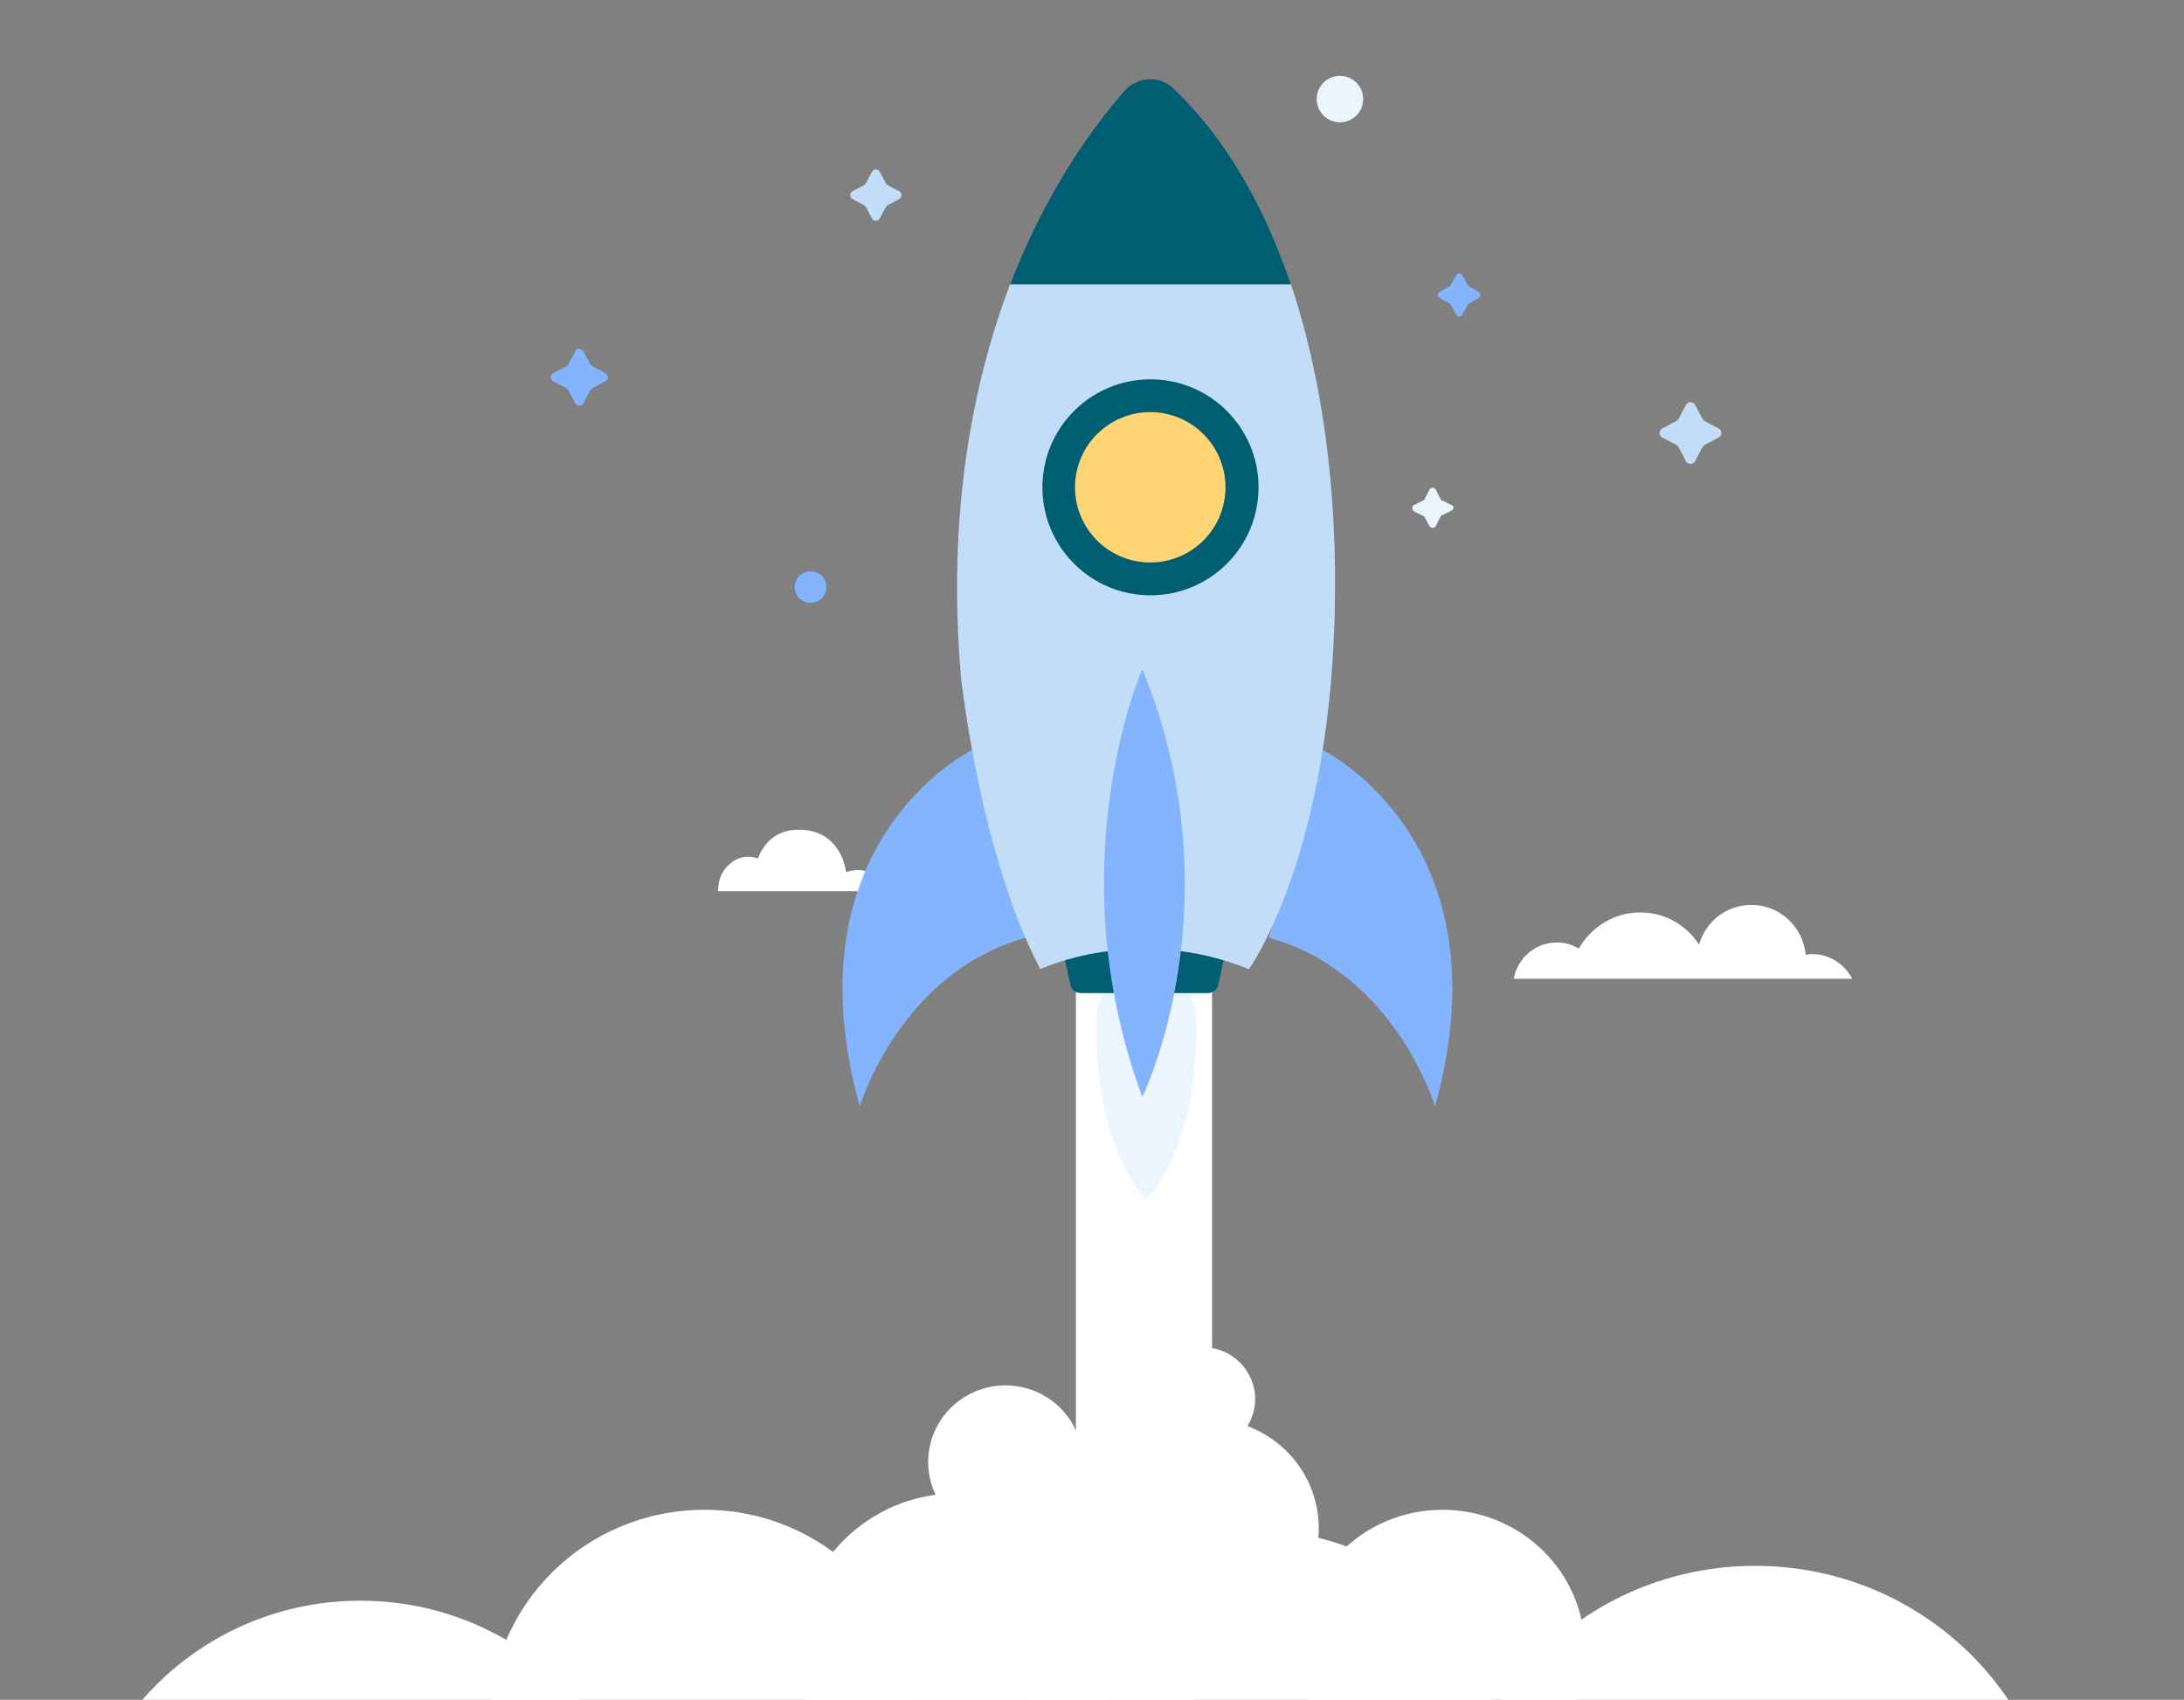 <svg width="627" height="488" viewBox="0 0 627 488" fill="none" xmlns="http://www.w3.org/2000/svg">
<rect x="0" y="0" width="627" height="488" fill="#808080" stroke="none"/>
<g clip-path="url(#clip0)">
<path d="M209.327 248.219C212.469 245.276 215.807 245.864 217.575 246.453C219.146 242.529 222.287 238.212 229.357 238.212C241.728 238.212 242.906 250.377 242.906 250.377C251.742 247.63 253.313 255.479 253.313 255.872H206.185C205.989 250.77 209.327 248.219 209.327 248.219Z" fill="white"/>
<path d="M446.931 270.588C449.288 270.588 451.448 271.177 453.215 272.354C456.75 266.271 463.23 261.954 470.888 261.954C477.957 261.954 484.045 265.486 487.776 271.177C489.739 264.505 495.63 259.796 502.896 259.796C510.947 259.796 517.624 266.075 518.409 274.12C518.998 273.924 519.784 273.924 520.373 273.924C525.282 273.924 529.602 276.867 531.762 280.988H434.56C435.738 274.905 440.844 270.588 446.931 270.588Z" fill="white"/>
<path d="M384.683 35.123C388.37 35.123 391.359 32.137 391.359 28.452C391.359 24.767 388.37 21.78 384.683 21.78C380.996 21.78 378.006 24.767 378.006 28.452C378.006 32.137 380.996 35.123 384.683 35.123Z" fill="#EBF5FF"/>
<path d="M237.211 168.553C237.211 171.104 235.248 173.066 232.695 173.066C230.142 173.066 228.178 171.104 228.178 168.553C228.178 166.002 230.142 164.04 232.695 164.04C235.248 164.04 237.211 166.002 237.211 168.553Z" fill="#84B4FE"/>
<path d="M416.691 145.007L413.942 143.633C413.745 143.633 413.549 143.437 413.549 143.241L412.174 140.494C411.782 139.905 410.8 139.905 410.407 140.494L409.032 143.241C409.032 143.437 408.836 143.633 408.64 143.633L405.891 145.007C405.301 145.399 405.301 146.38 405.891 146.773L408.64 148.146C408.836 148.146 409.032 148.343 409.032 148.539L410.407 151.09C410.8 151.678 411.782 151.678 412.174 151.09L413.549 148.343C413.549 148.146 413.745 147.95 413.942 147.95L416.691 146.577C417.476 146.184 417.476 145.203 416.691 145.007Z" fill="#EBF5FF"/>
<path d="M258.223 54.942L254.884 53.176C254.688 52.979 254.492 52.979 254.295 52.587L252.528 49.251C252.135 48.466 250.761 48.466 250.368 49.251L248.601 52.587C248.404 52.783 248.404 52.979 248.011 53.176L244.673 54.942C243.888 55.334 243.888 56.708 244.673 57.1L248.011 58.866C248.208 59.062 248.404 59.062 248.601 59.455L250.368 62.791C250.761 63.575 252.135 63.575 252.528 62.791L254.295 59.455C254.492 59.258 254.492 59.062 254.884 58.866L258.223 57.1C259.008 56.708 259.008 55.334 258.223 54.942Z" fill="#C1DDF7"/>
<path d="M493.47 123.03L489.347 120.872C489.15 120.676 488.954 120.479 488.758 120.283L486.597 116.163C486.008 115.181 484.634 115.181 484.045 116.163L481.885 120.283C481.688 120.479 481.492 120.676 481.296 120.872L477.172 123.03C476.19 123.619 476.19 124.993 477.172 125.581L481.296 127.74C481.492 127.936 481.688 128.132 481.885 128.328L484.045 132.449C484.634 133.43 486.008 133.43 486.597 132.449L488.758 128.328C488.954 128.132 489.15 127.936 489.347 127.74L493.47 125.581C494.452 124.993 494.452 123.619 493.47 123.03Z" fill="#C1DDF7"/>
<path d="M173.785 107.136L170.054 105.174C169.857 104.978 169.661 104.782 169.465 104.586L167.501 100.857C166.912 99.876 165.537 99.876 165.145 100.857L163.181 104.586C162.985 104.782 162.788 104.978 162.592 105.174L158.861 107.136C157.879 107.725 157.879 109.099 158.861 109.491L162.592 111.453C162.788 111.65 162.985 111.846 163.181 112.042L165.145 115.77C165.734 116.751 167.108 116.751 167.501 115.77L169.465 112.042C169.661 111.846 169.857 111.65 170.054 111.453L173.785 109.491C174.767 109.099 174.767 107.725 173.785 107.136Z" fill="#84B4FE"/>
<path d="M424.545 83.786L421.796 82.216C421.6 82.216 421.404 82.02 421.404 81.824L419.833 79.077C419.44 78.292 418.458 78.292 418.065 79.077L416.494 81.824C416.494 82.02 416.298 82.216 416.102 82.216L413.352 83.786C412.567 84.178 412.567 85.159 413.352 85.552L416.102 87.122C416.298 87.122 416.494 87.318 416.494 87.514L418.065 90.261C418.458 91.046 419.44 91.046 419.833 90.261L421.404 87.514C421.404 87.318 421.6 87.122 421.796 87.122L424.545 85.552C425.134 85.159 425.134 84.178 424.545 83.786Z" fill="#84B4FE"/>
<path d="M347.962 282.165H308.885V465.827H347.962V282.165Z" fill="white"/>
<path d="M343.446 292.565C343.446 284.716 336.966 278.24 329.111 278.24C321.257 278.24 314.776 284.716 314.776 292.565C314.776 292.565 313.009 326.315 329.111 344.367C345.213 326.315 343.446 292.565 343.446 292.565Z" fill="#EBF5FF"/>
<path d="M279.234 215.253C279.234 215.253 225.626 241.154 246.833 317.68C246.833 317.68 258.223 279.221 294.55 269.214L279.234 215.253Z" fill="#84B4FE"/>
<path d="M379.577 215.253C379.577 215.253 433.186 241.154 411.978 317.68C411.978 317.68 400.589 279.221 364.261 269.214L379.577 215.253Z" fill="#84B4FE"/>
<path d="M346.784 285.108H310.26C308.885 285.108 307.511 284.127 307.314 282.753L305.351 273.924C304.958 271.961 306.332 270.195 308.296 270.195H348.748C350.711 270.195 352.282 271.961 351.693 273.924L349.73 282.753C349.533 284.127 348.159 285.108 346.784 285.108Z" fill="#005E72"/>
<path d="M275.896 194.454C275.896 194.454 281.394 245.668 298.674 278.24C298.674 278.24 326.166 265.094 358.566 278.24C358.566 278.24 378.399 250.77 382.523 190.334C384.879 155.603 382.13 115.77 370.544 81.431H290.034C279.43 109.491 271.772 146.969 275.896 194.454Z" fill="#C1DDF7"/>
<path d="M322.827 26.097C314.776 35.319 300.834 53.568 290.034 81.627H370.544C363.082 59.651 352.282 40.029 336.769 25.312C332.842 21.584 326.558 21.977 322.827 26.097Z" fill="#005E72"/>
<path d="M327.933 192.099C327.933 192.099 303.191 248.218 327.933 314.933C327.933 314.933 355.424 259.207 327.933 192.099Z" fill="#84B4FE"/>
<path d="M330.289 170.908C347.424 170.908 361.315 157.027 361.315 139.905C361.315 122.783 347.424 108.902 330.289 108.902C313.154 108.902 299.263 122.783 299.263 139.905C299.263 157.027 313.154 170.908 330.289 170.908Z" fill="#005E72"/>
<path d="M351.249 144.836C353.978 133.231 346.775 121.613 335.161 118.887C323.548 116.161 311.922 123.358 309.193 134.963C306.465 146.568 313.668 158.185 325.281 160.912C336.895 163.638 348.521 156.44 351.249 144.836Z" fill="#FFD474"/>
<path d="M274.717 518.61C299.878 518.61 320.275 498.492 320.275 473.676C320.275 448.859 299.878 428.741 274.717 428.741C249.557 428.741 229.16 448.859 229.16 473.676C229.16 498.492 249.557 518.61 274.717 518.61Z" fill="white"/>
<path d="M414.138 513.901C436.696 513.901 454.982 495.892 454.982 473.676C454.982 451.46 436.696 433.451 414.138 433.451C391.58 433.451 373.294 451.46 373.294 473.676C373.294 495.892 391.58 513.901 414.138 513.901Z" fill="white"/>
<path d="M346.784 470.144C364.353 470.144 378.596 456.088 378.596 438.749C378.596 421.41 364.353 407.354 346.784 407.354C329.215 407.354 314.973 421.41 314.973 438.749C314.973 456.088 329.215 470.144 346.784 470.144Z" fill="white"/>
<path d="M288.659 441.692C300.914 441.692 310.849 431.853 310.849 419.715C310.849 407.578 300.914 397.739 288.659 397.739C276.404 397.739 266.47 407.578 266.47 419.715C266.47 431.853 276.404 441.692 288.659 441.692Z" fill="white"/>
<path d="M345.213 416.576C353.564 416.576 360.333 409.899 360.333 401.663C360.333 393.427 353.564 386.75 345.213 386.75C336.862 386.75 330.093 393.427 330.093 401.663C330.093 409.899 336.862 416.576 345.213 416.576Z" fill="white"/>
<path d="M318.311 465.042C333.169 465.042 345.213 453.182 345.213 438.552C345.213 423.923 333.169 412.063 318.311 412.063C303.453 412.063 291.409 423.923 291.409 438.552C291.409 453.182 303.453 465.042 318.311 465.042Z" fill="white"/>
<path d="M103.485 621.626C148.926 621.626 185.763 585.344 185.763 540.587C185.763 495.831 148.926 459.548 103.485 459.548C58.044 459.548 21.207 495.831 21.207 540.587C21.207 585.344 58.044 621.626 103.485 621.626Z" fill="white"/>
<path d="M202.258 555.108C236.311 555.108 263.917 527.874 263.917 494.279C263.917 460.685 236.311 433.451 202.258 433.451C168.204 433.451 140.599 460.685 140.599 494.279C140.599 527.874 168.204 555.108 202.258 555.108Z" fill="white"/>
<path d="M503.878 621.43C552.03 621.43 591.065 582.951 591.065 535.485C591.065 488.02 552.03 449.541 503.878 449.541C455.726 449.541 416.691 488.02 416.691 535.485C416.691 582.951 455.726 621.43 503.878 621.43Z" fill="white"/>
<path d="M287.678 576.299C321.731 576.299 349.337 549.066 349.337 515.471C349.337 481.877 321.731 454.643 287.678 454.643C253.624 454.643 226.018 481.877 226.018 515.471C226.018 549.066 253.624 576.299 287.678 576.299Z" fill="white"/>
<path d="M361.904 576.103C400.187 576.103 431.222 545.531 431.222 507.818C431.222 470.106 400.187 439.534 361.904 439.534C323.621 439.534 292.587 470.106 292.587 507.818C292.587 545.531 323.621 576.103 361.904 576.103Z" fill="white"/>
</g>
<defs>
<clipPath id="clip0">
<rect width="627" height="488" fill="white"/>
</clipPath>
</defs>
</svg>
